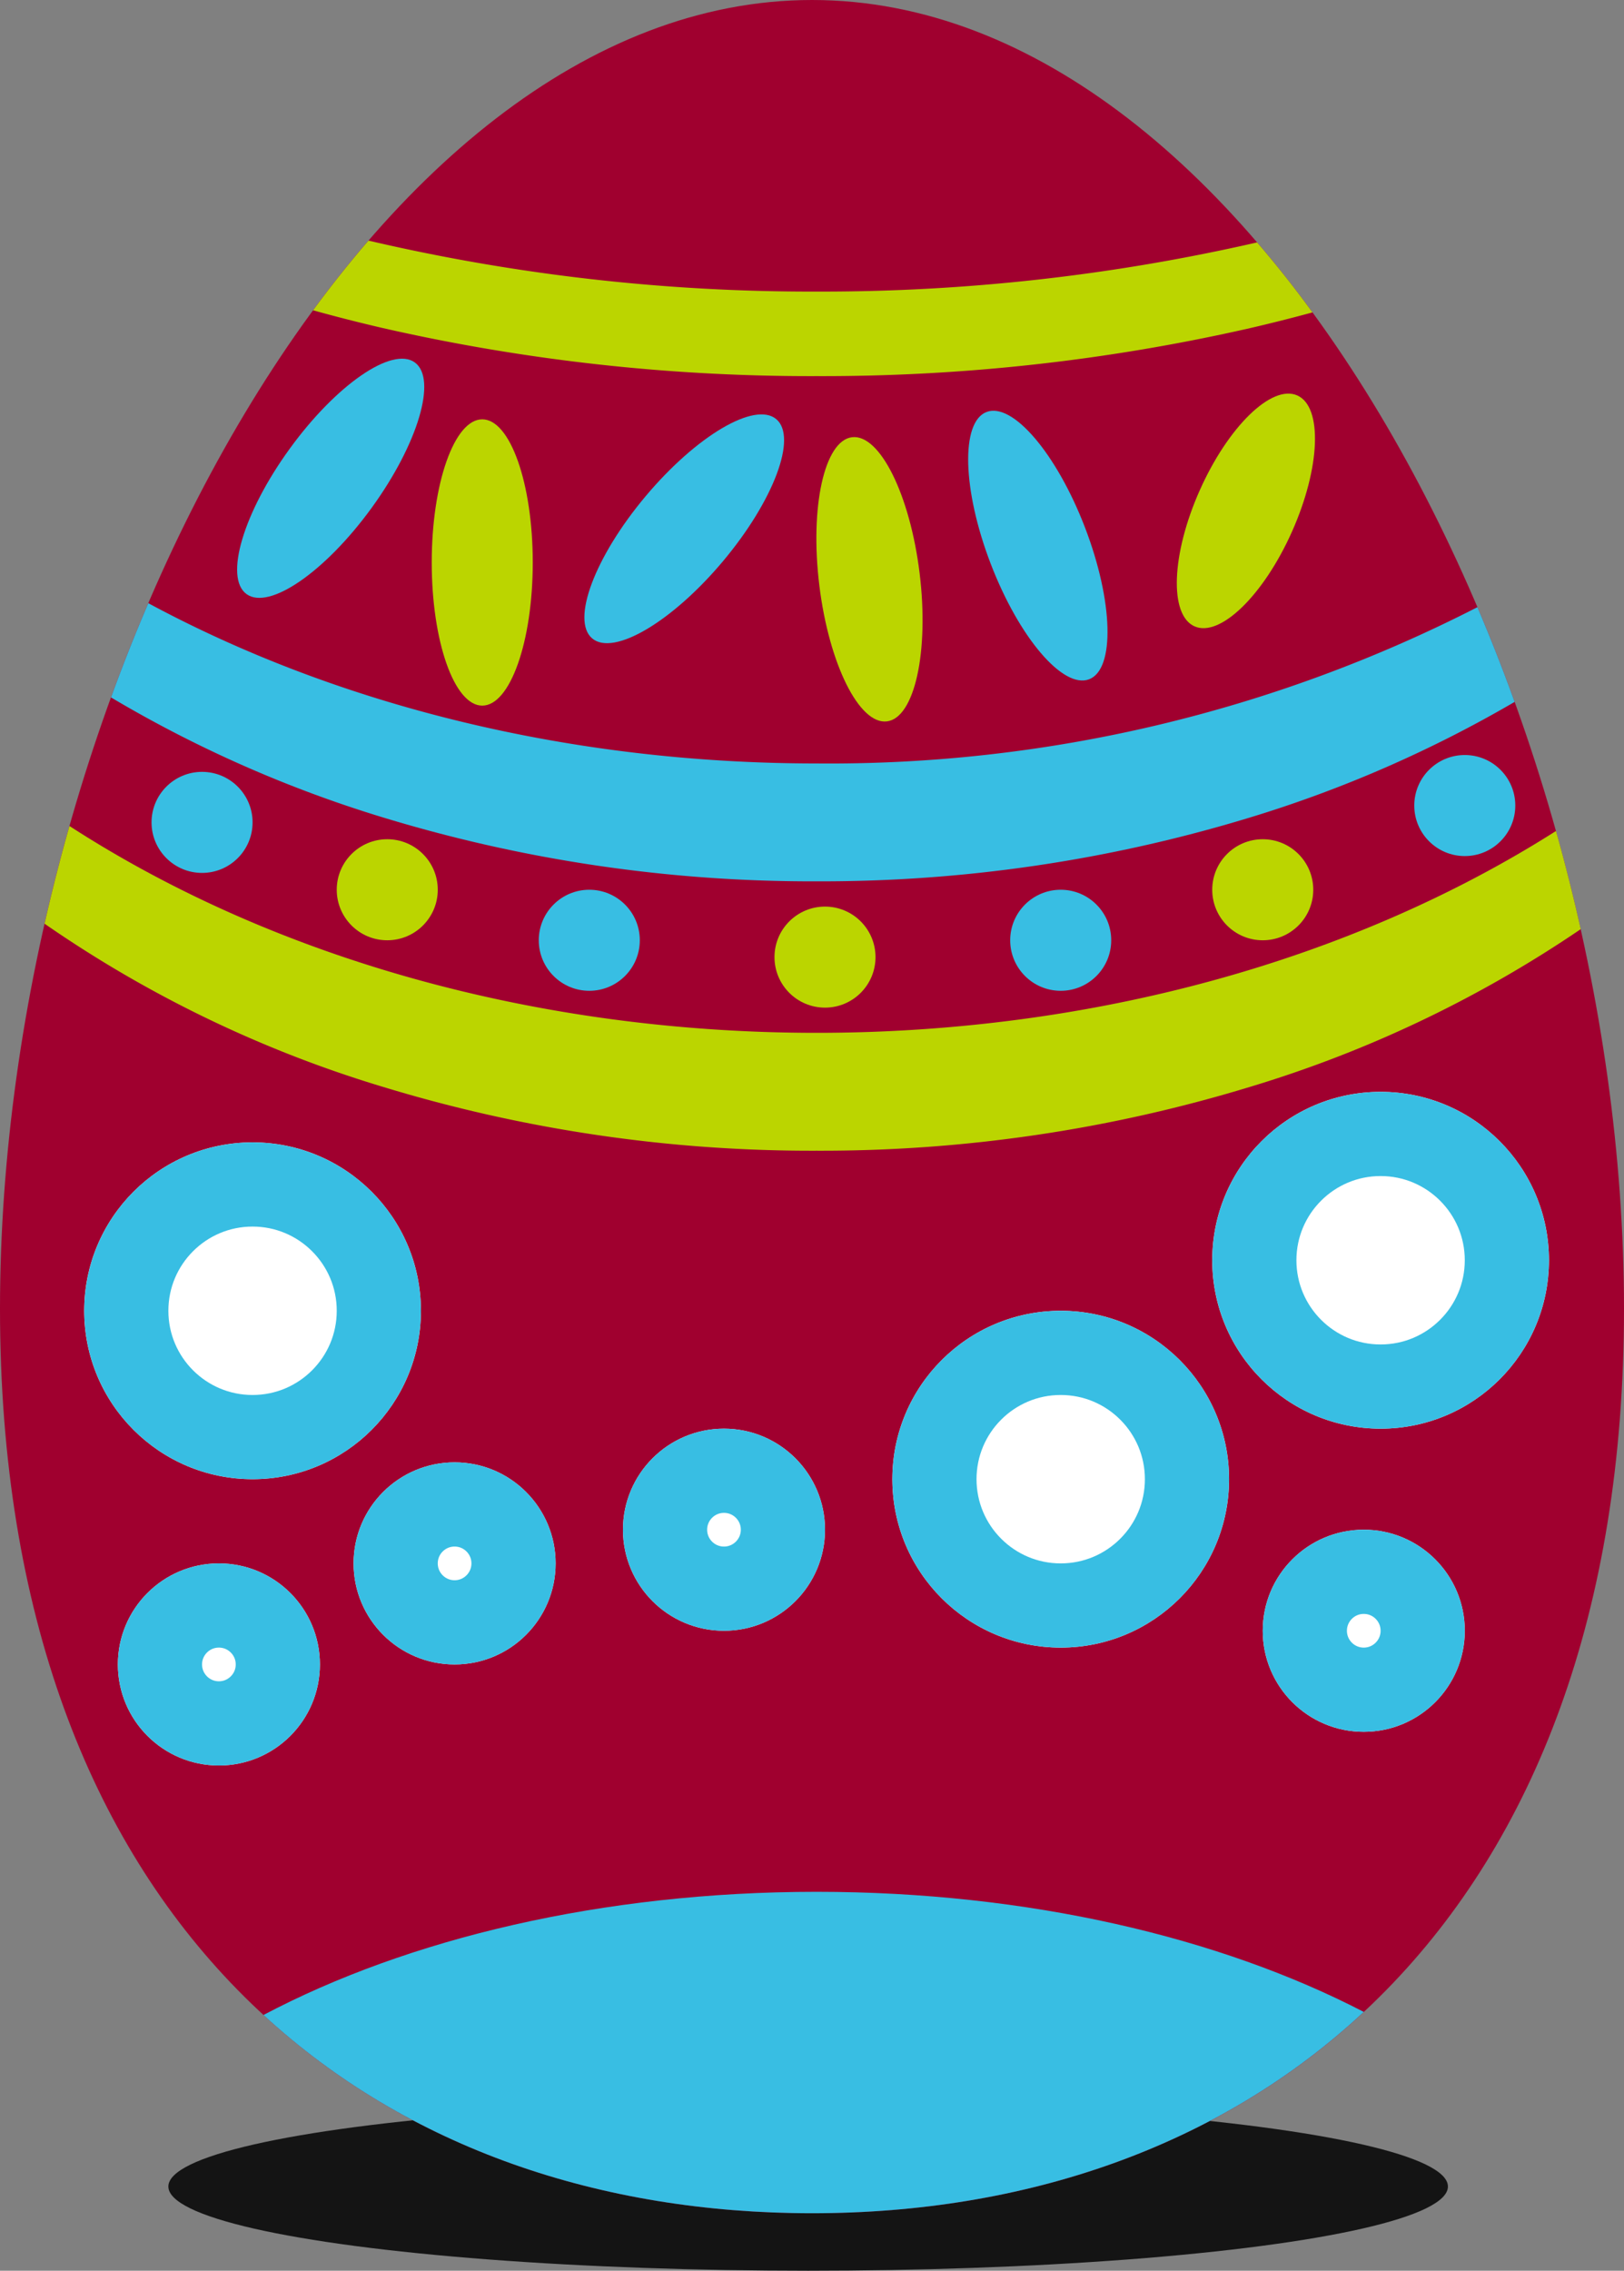 <svg xmlns="http://www.w3.org/2000/svg" width="96.458" height="134.832" viewBox="0 0 96.458 134.832">
  <rect x="0" y="0" width="96.458" height="134.832" fill="#808080" stroke="none"/>
  <defs>
    <style>
      .cls-1 {
        fill: #141414;
      }

      .cls-2 {
        fill: #a0002f;
      }

      .cls-3 {
        fill: #bbd500;
      }

      .cls-4 {
        fill: #38bee3;
      }

      .cls-5 {
        fill: #fff;
        stroke: #38bee3;
        stroke-width: 5px;
      }

      .cls-6 {
        stroke: none;
      }

      .cls-7 {
        fill: none;
      }
    </style>
  </defs>
  <g id="Group_1601" data-name="Group 1601" transform="translate(-225 -384)">
    <ellipse id="Ellipse_379" data-name="Ellipse 379" class="cls-1" cx="38" cy="5" rx="38" ry="5" transform="translate(235 508.832)"/>
    <g id="Group_1589" data-name="Group 1589" transform="translate(0.001 -0.168)">
      <path id="Path_1072" data-name="Path 1072" class="cls-2" d="M117.9,79.822c0,36.293-21.592,53.714-48.227,53.714S21.442,116.115,21.442,79.822,43.034,2.116,69.673,2.116,117.9,43.532,117.9,79.822Z" transform="translate(203.557 382.052)"/>
      <path id="Intersection_38" data-name="Intersection 38" class="cls-3" d="M-10690.236-3368.458a71.452,71.452,0,0,1-20.118-9.694q.662-2.92,1.479-5.8c12.254,7.928,27.956,12.28,44.376,12.28,16.218,0,31.73-4.244,43.917-11.985q.81,2.887,1.468,5.829a71.7,71.7,0,0,1-19.647,9.366,87.2,87.2,0,0,1-25.737,3.789A87.193,87.193,0,0,1-10690.236-3368.458Z" transform="translate(10938 3817.168)"/>
      <path id="Intersection_39" data-name="Intersection 39" class="cls-4" d="M-10690.236-3384.457a73.544,73.544,0,0,1-16.172-7.132q1.036-2.848,2.215-5.594c11.453,6.168,25.3,9.516,39.693,9.516a84.452,84.452,0,0,0,39.252-9.28q1.176,2.76,2.21,5.624a73.8,73.8,0,0,1-15.725,6.866,87.275,87.275,0,0,1-25.737,3.789A87.273,87.273,0,0,1-10690.236-3384.457Z" transform="translate(10938 3817.168)"/>
      <path id="Intersection_40" data-name="Intersection 40" class="cls-3" d="M-10690.271-3396.855q-2.106-.489-4.134-1.053,1.594-2.171,3.291-4.138a115.491,115.491,0,0,0,26.614,3.026,115.729,115.729,0,0,0,26.164-2.919q1.7,1.973,3.29,4.156-1.809.493-3.682.928A114.279,114.279,0,0,1-10664.5-3394,114.276,114.276,0,0,1-10690.271-3396.855Z" transform="translate(10938 3800.501)"/>
      <ellipse id="Ellipse_247" data-name="Ellipse 247" class="cls-3" cx="3" cy="7.5" rx="3" ry="7.5" transform="matrix(0.914, 0.407, -0.407, 0.914, 299.31, 406.428)"/>
      <ellipse id="Ellipse_248" data-name="Ellipse 248" class="cls-4" cx="3" cy="8.5" rx="3" ry="8.5" transform="translate(280.795 409.706) rotate(-21)"/>
      <ellipse id="Ellipse_249" data-name="Ellipse 249" class="cls-3" cx="3" cy="8.5" rx="3" ry="8.5" transform="translate(272.628 410.495) rotate(-7)"/>
      <ellipse id="Ellipse_250" data-name="Ellipse 250" class="cls-3" cx="3" cy="8.5" rx="3" ry="8.5" transform="translate(250.642 409.067)"/>
      <ellipse id="Ellipse_252" data-name="Ellipse 252" class="cls-4" cx="3" cy="8.5" rx="3" ry="8.5" transform="matrix(0.809, 0.588, -0.588, 0.809, 247.211, 403.927)"/>
      <ellipse id="Ellipse_251" data-name="Ellipse 251" class="cls-4" cx="3" cy="8.5" rx="3" ry="8.5" transform="matrix(0.766, 0.643, -0.643, 0.766, 268.807, 407.127)"/>
      <circle id="Ellipse_256" data-name="Ellipse 256" class="cls-4" cx="3" cy="3" r="3" transform="translate(234 430)"/>
      <circle id="Ellipse_257" data-name="Ellipse 257" class="cls-3" cx="3" cy="3" r="3" transform="translate(245 434)"/>
      <circle id="Ellipse_258" data-name="Ellipse 258" class="cls-4" cx="3" cy="3" r="3" transform="translate(257 437)"/>
      <circle id="Ellipse_259" data-name="Ellipse 259" class="cls-3" cx="3" cy="3" r="3" transform="translate(271 438)"/>
      <circle id="Ellipse_260" data-name="Ellipse 260" class="cls-4" cx="3" cy="3" r="3" transform="translate(285 437)"/>
      <circle id="Ellipse_261" data-name="Ellipse 261" class="cls-3" cx="3" cy="3" r="3" transform="translate(297 434)"/>
      <circle id="Ellipse_262" data-name="Ellipse 262" class="cls-4" cx="3" cy="3" r="3" transform="translate(309 429)"/>
      <g id="Ellipse_276" data-name="Ellipse 276" class="cls-5" transform="translate(232 477)">
        <circle class="cls-6" cx="6" cy="6" r="6"/>
        <circle class="cls-7" cx="6" cy="6" r="3.5"/>
      </g>
      <g id="Ellipse_287" data-name="Ellipse 287" class="cls-5" transform="translate(246 471)">
        <circle class="cls-6" cx="6" cy="6" r="6"/>
        <circle class="cls-7" cx="6" cy="6" r="3.5"/>
      </g>
      <g id="Ellipse_288" data-name="Ellipse 288" class="cls-5" transform="translate(262 469)">
        <circle class="cls-6" cx="6" cy="6" r="6"/>
        <circle class="cls-7" cx="6" cy="6" r="3.5"/>
      </g>
      <g id="Ellipse_346" data-name="Ellipse 346" class="cls-5" transform="translate(297 449)">
        <circle class="cls-6" cx="10" cy="10" r="10"/>
        <circle class="cls-7" cx="10" cy="10" r="7.5"/>
      </g>
      <g id="Ellipse_348" data-name="Ellipse 348" class="cls-5" transform="translate(278 462)">
        <circle class="cls-6" cx="10" cy="10" r="10"/>
        <circle class="cls-7" cx="10" cy="10" r="7.5"/>
      </g>
      <g id="Ellipse_347" data-name="Ellipse 347" class="cls-5" transform="translate(230 452)">
        <circle class="cls-6" cx="10" cy="10" r="10"/>
        <circle class="cls-7" cx="10" cy="10" r="7.5"/>
      </g>
      <g id="Ellipse_289" data-name="Ellipse 289" class="cls-5" transform="translate(300 475)">
        <circle class="cls-6" cx="6" cy="6" r="6"/>
        <circle class="cls-7" cx="6" cy="6" r="3.5"/>
      </g>
      <path id="Intersection_94" data-name="Intersection 94" class="cls-4" d="M-11115.352-3693.353c8.588-4.536,20.143-7.314,32.853-7.314,12.538,0,23.954,2.7,32.5,7.132-8.6,8.02-20.119,11.953-32.774,11.953C-11095.33-3681.582-11106.77-3685.456-11115.352-3693.353Z" transform="translate(11356 4197.168)"/>
    </g>
  </g>
</svg>

